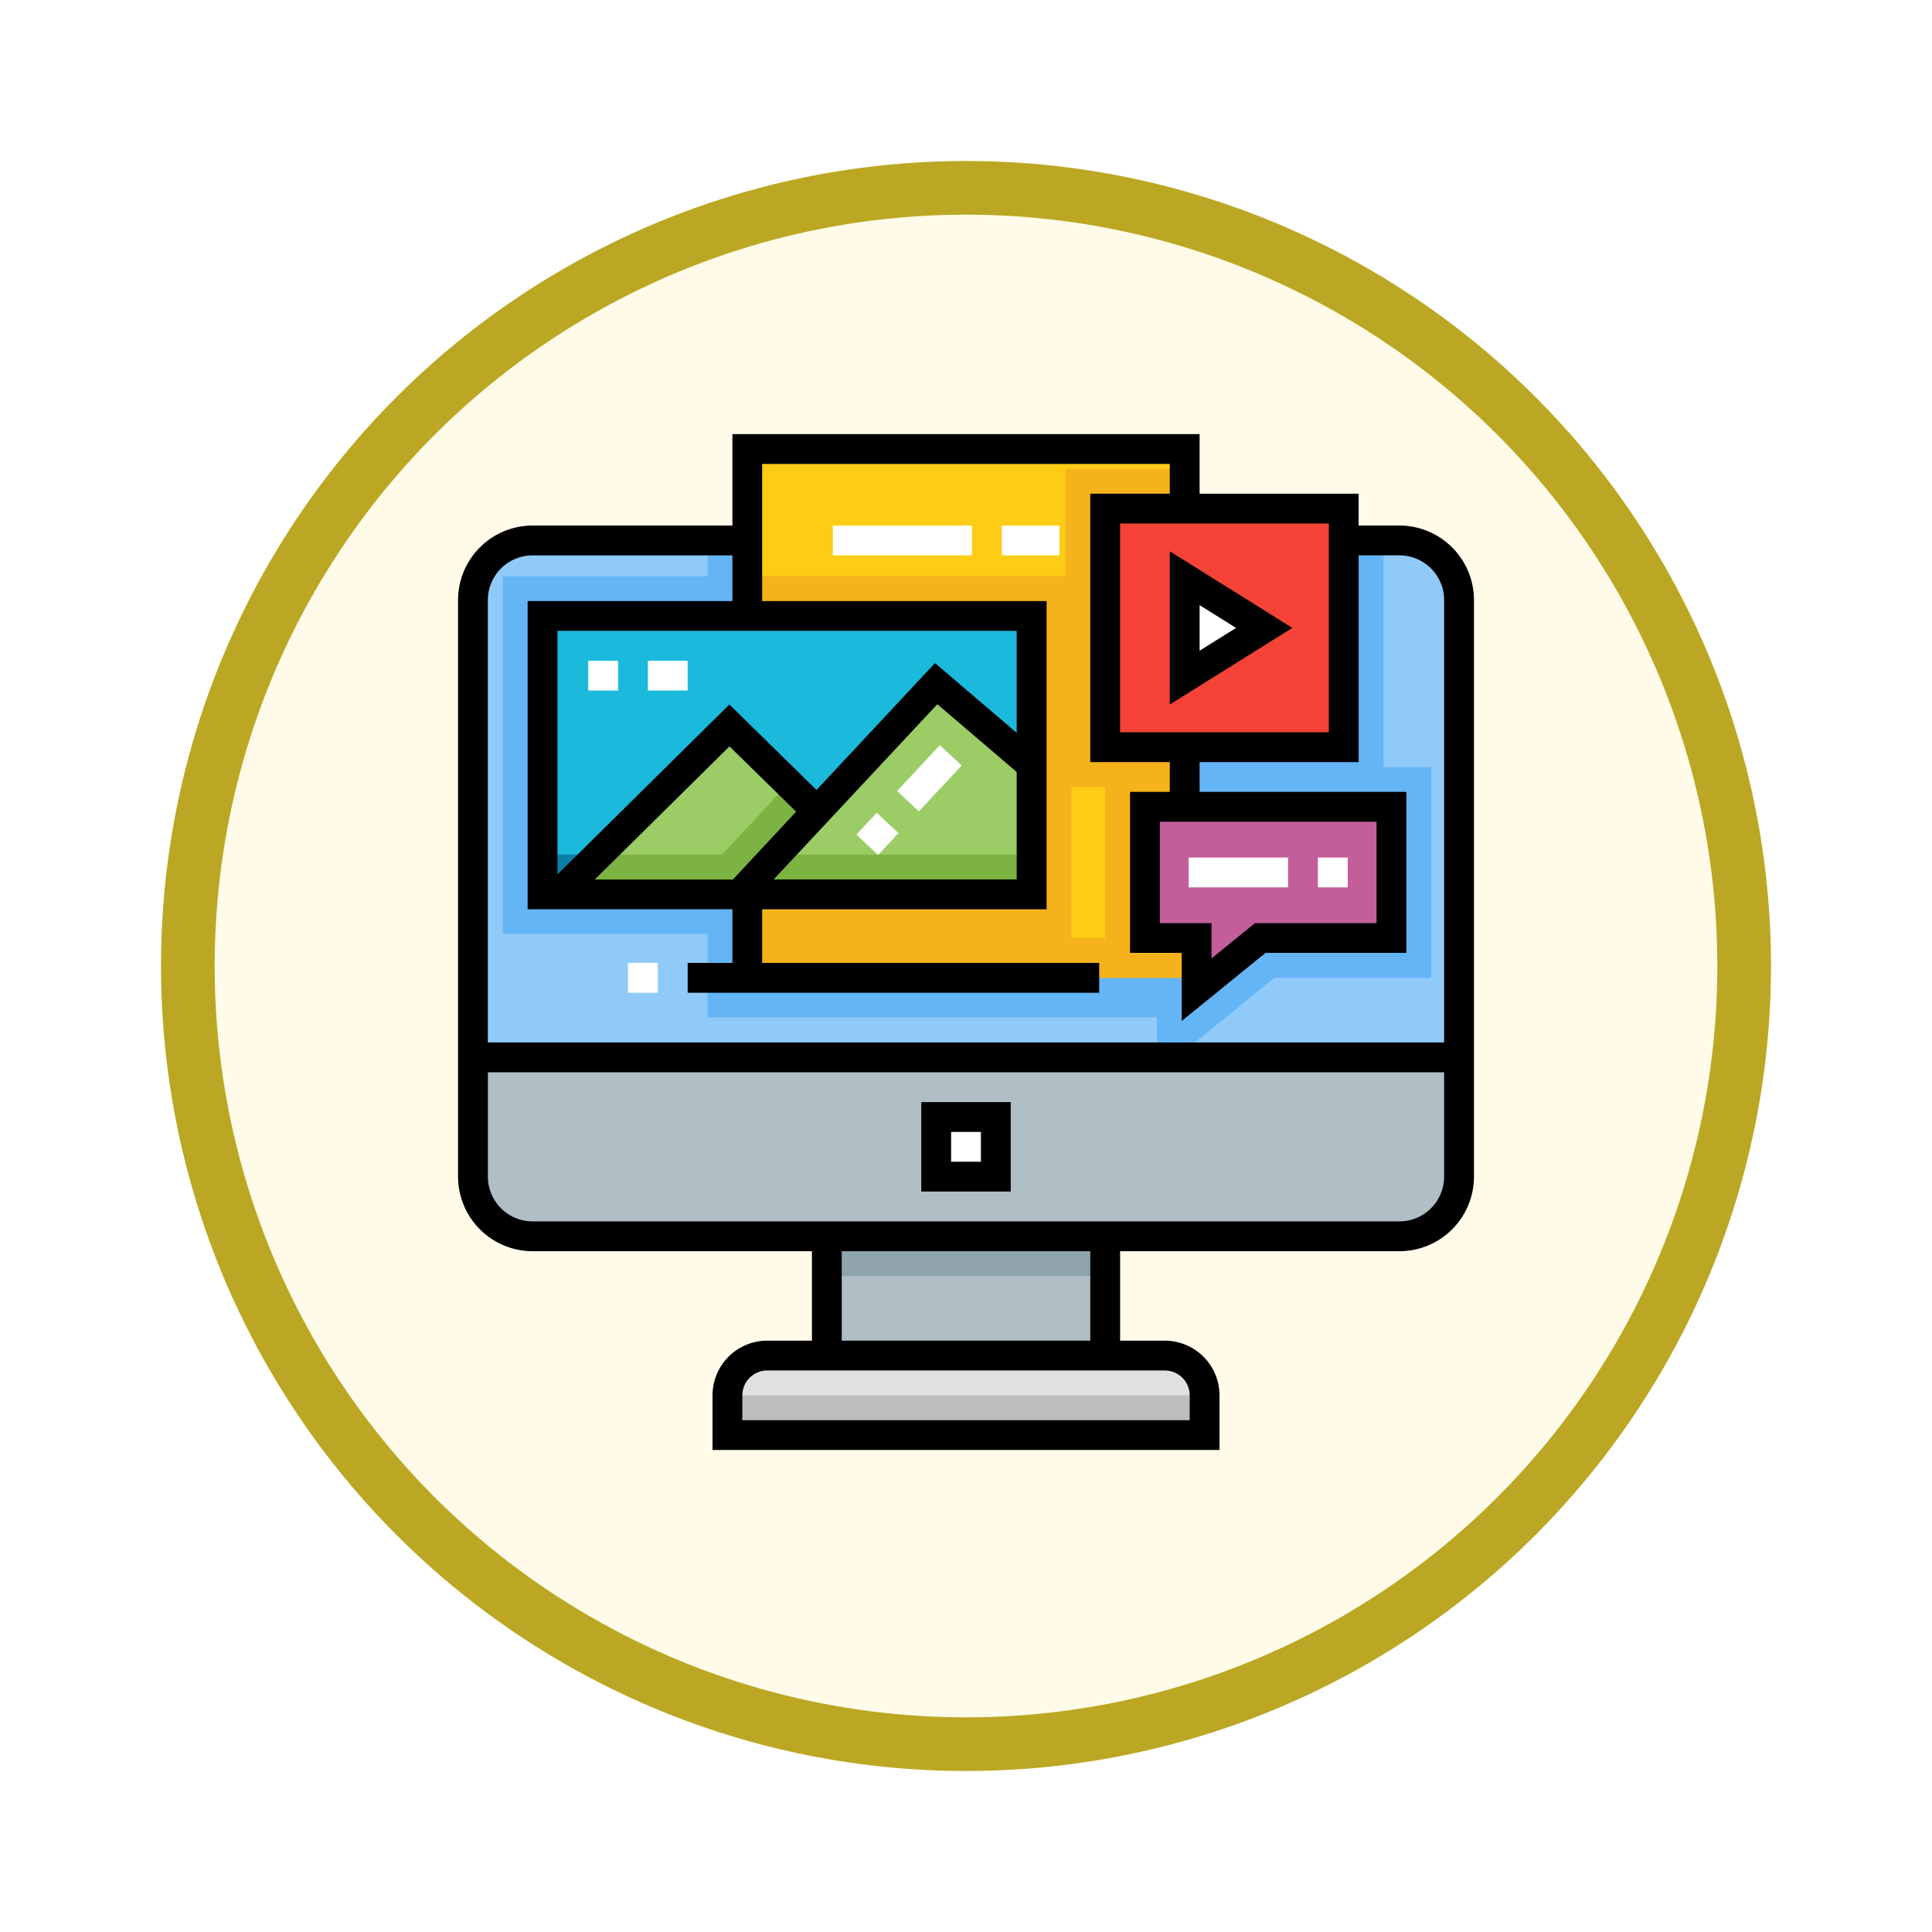 <svg xmlns="http://www.w3.org/2000/svg" xmlns:xlink="http://www.w3.org/1999/xlink" width="108" height="108" viewBox="0 0 108 108">
  <defs>
    <filter id="Fondo" x="0" y="0" width="108" height="108" filterUnits="userSpaceOnUse">
      <feOffset dy="3" input="SourceAlpha"/>
      <feGaussianBlur stdDeviation="3" result="blur"/>
      <feFlood flood-opacity="0.161"/>
      <feComposite operator="in" in2="blur"/>
      <feComposite in="SourceGraphic"/>
    </filter>
  </defs>
  <g id="_42" data-name="42" transform="translate(-326 -5189)">
    <g transform="matrix(1, 0, 0, 1, 326, 5189)" filter="url(#Fondo)">
      <g id="Fondo-2" data-name="Fondo" transform="translate(9 6)" fill="#fffbe8" stroke="#bca724" stroke-width="3">
        <circle cx="45" cy="45" r="45" stroke="none"/>
        <circle cx="45" cy="45" r="43.5" fill="none"/>
      </g>
    </g>
    <g id="Grupo_1144526" data-name="Grupo 1144526" transform="translate(351.605 5213.266)">
      <path id="Trazado_979988" data-name="Trazado 979988" d="M59.3,53.6H10.848a3.334,3.334,0,0,0-3.334,3.334V82.5H62.637V56.939A3.334,3.334,0,0,0,59.3,53.6Z" transform="translate(-6.681 -47.659)" fill="#90caf9"/>
      <path id="Trazado_979989" data-name="Trazado 979989" d="M74.444,78.055V66.274H71.777V53.6H33.991v2H22.544v20H33.991v4.668H59.108V82.5h1.1l5.471-4.445Z" transform="translate(-20.043 -47.659)" fill="#64b5f6"/>
      <rect id="Rectángulo_405772" data-name="Rectángulo 405772" width="24.45" height="29.562" transform="translate(16.17 0.834)" fill="#fdcc15"/>
      <path id="Trazado_979990" data-name="Trazado 979990" d="M170.235,45.985V17.534h-6.668v6H145.785V45.985h24.45Zm-4.445-2.223H163.9V35.316h1.889Z" transform="translate(-129.615 -15.589)" fill="#f5b21b"/>
      <rect id="Rectángulo_405773" data-name="Rectángulo 405773" width="27.339" height="15.559" transform="translate(4.723 10.169)" fill="#1bb9db"/>
      <path id="Trazado_979991" data-name="Trazado 979991" d="M7.515,320.782a3.334,3.334,0,0,0,3.334,3.334H59.3a3.334,3.334,0,0,0,3.334-3.334v-6.668H7.515Z" transform="translate(-6.681 -279.273)" fill="#b0bec5"/>
      <path id="Trazado_979992" data-name="Trazado 979992" d="M160.215,464.407H137.988a2.223,2.223,0,0,0-2.223,2.223v2.223h26.673V466.63A2.223,2.223,0,0,0,160.215,464.407Z" transform="translate(-120.706 -412.896)" fill="#e0e0e0"/>
      <rect id="Rectángulo_405774" data-name="Rectángulo 405774" width="15.559" height="6.668" transform="translate(20.616 44.843)" fill="#b0bec5"/>
      <rect id="Rectángulo_405775" data-name="Rectángulo 405775" width="3.334" height="3.334" transform="translate(26.728 38.175)" fill="#fff"/>
      <rect id="Rectángulo_405776" data-name="Rectángulo 405776" width="27.339" height="2.223" transform="translate(4.723 23.505)" fill="#077fa6"/>
      <path id="Trazado_979993" data-name="Trazado 979993" d="M71.715,125.746l-6.663,7.133-4.9-4.8L50.6,137.526h26.45V130.3Z" transform="translate(-44.987 -111.798)" fill="#9ccc65"/>
      <path id="Trazado_979994" data-name="Trazado 979994" d="M62.788,180.007l2.264-2.424-1.588-1.557-3.718,3.981h-6.9L50.6,182.229h26.45v-2.223Z" transform="translate(-44.987 -156.501)" fill="#7cb342"/>
      <rect id="Rectángulo_405777" data-name="Rectángulo 405777" width="13.336" height="13.336" transform="translate(36.175 4.168)" fill="#f44336"/>
      <path id="Trazado_979995" data-name="Trazado 979995" d="M370.66,75.42,366.215,78.2V72.642Z" transform="translate(-325.595 -64.585)" fill="#fff"/>
      <path id="Trazado_979996" data-name="Trazado 979996" d="M359.957,187.867H346.176V195.2h2.89v2.89l3.556-2.89h7.335Z" transform="translate(-307.779 -167.029)" fill="#c45e9a"/>
      <rect id="Rectángulo_405778" data-name="Rectángulo 405778" width="26.673" height="2.223" transform="translate(15.059 53.734)" fill="#bdbdbd"/>
      <rect id="Rectángulo_405779" data-name="Rectángulo 405779" width="15.559" height="2.223" transform="translate(20.616 44.843)" fill="#90a4ae"/>
      <path id="Trazado_979997" data-name="Trazado 979997" d="M52.623,5.112H50.344V3.334H41.454V0H15.337V5.112H4.168A4.172,4.172,0,0,0,0,9.28V41.509a4.172,4.172,0,0,0,4.168,4.168H19.782v5h-2.5a3.06,3.06,0,0,0-3.056,3.056V56.79h28.34V53.734a3.06,3.06,0,0,0-3.056-3.056h-2.5v-5H52.623a4.172,4.172,0,0,0,4.168-4.168V9.28A4.172,4.172,0,0,0,52.623,5.112ZM48.677,5V16.67H37.008V5ZM31.229,11V16.7l-4.566-3.9-6.624,7.092-4.872-4.776-9.611,9.5V11Zm-4.436,4.1,4.436,3.789v6.006H17.645Zm-11.429,9.8H7.642l7.531-7.443L18.9,21.107ZM39.509,52.345A1.391,1.391,0,0,1,40.9,53.734v1.389H15.892V53.734a1.391,1.391,0,0,1,1.389-1.389Zm-18.06-1.667v-5H35.341v5Zm33.674-9.169a2.5,2.5,0,0,1-2.5,2.5H4.168a2.5,2.5,0,0,1-2.5-2.5V35.674H55.123v5.835Zm0-7.5H1.667V9.28a2.5,2.5,0,0,1,2.5-2.5H15.337V9.335H3.89V26.561H15.337v3h-2.5v1.667H35.841V29.562H17v-3H32.9V9.335H17V1.667H39.786V3.334H35.341v15h4.445V20H37.564v9h2.89v3.807l4.686-3.807h7.873V20H41.454V18.337h8.891V6.779h2.278a2.5,2.5,0,0,1,2.5,2.5ZM39.231,27.339V21.671H51.345v5.668h-6.8L42.12,29.311V27.339H39.231Z"/>
      <path id="Trazado_979998" data-name="Trazado 979998" d="M238.457,336.658h-5v5h5Zm-1.667,3.334h-1.667v-1.667h1.667Z" transform="translate(-207.561 -299.316)"/>
      <path id="Trazado_979999" data-name="Trazado 979999" d="M358.7,59.083v8.564l6.852-4.282Zm1.667,3.008,2.039,1.274-2.039,1.274Z" transform="translate(-318.914 -52.53)"/>
      <g id="Grupo_1144525" data-name="Grupo 1144525" transform="translate(7.279 5.112)">
        <rect id="Rectángulo_405780" data-name="Rectángulo 405780" width="1.667" height="1.667" transform="translate(2.223 24.45)" fill="#fff"/>
        <path id="Trazado_980000" data-name="Trazado 980000" d="M201.538,47.757h-3.223V46.09h3.223Zm-4.89,0h-7.779V46.09h7.779Z" transform="translate(-175.199 -46.09)" fill="#fff"/>
        <path id="Trazado_980001" data-name="Trazado 980001" d="M71.185,115.89H68.962v-1.667h2.223Zm-3.89,0H65.628v-1.667h1.667v1.667Z" transform="translate(-65.628 -106.666)" fill="#fff"/>
        <path id="Trazado_980002" data-name="Trazado 980002" d="M201.966,162.92l-1.218-1.138,1.138-1.218L203.1,161.7Zm2.276-2.437-1.218-1.138,2.392-2.561,1.218,1.138Z" transform="translate(-185.761 -144.506)" fill="#fff"/>
        <path id="Trazado_980003" data-name="Trazado 980003" d="M377.11,215.084h-1.667v-1.667h1.667Zm-3.334,0h-5.557v-1.667h5.557Z" transform="translate(-334.656 -194.857)" fill="#fff"/>
      </g>
    </g>
  </g>
</svg>
